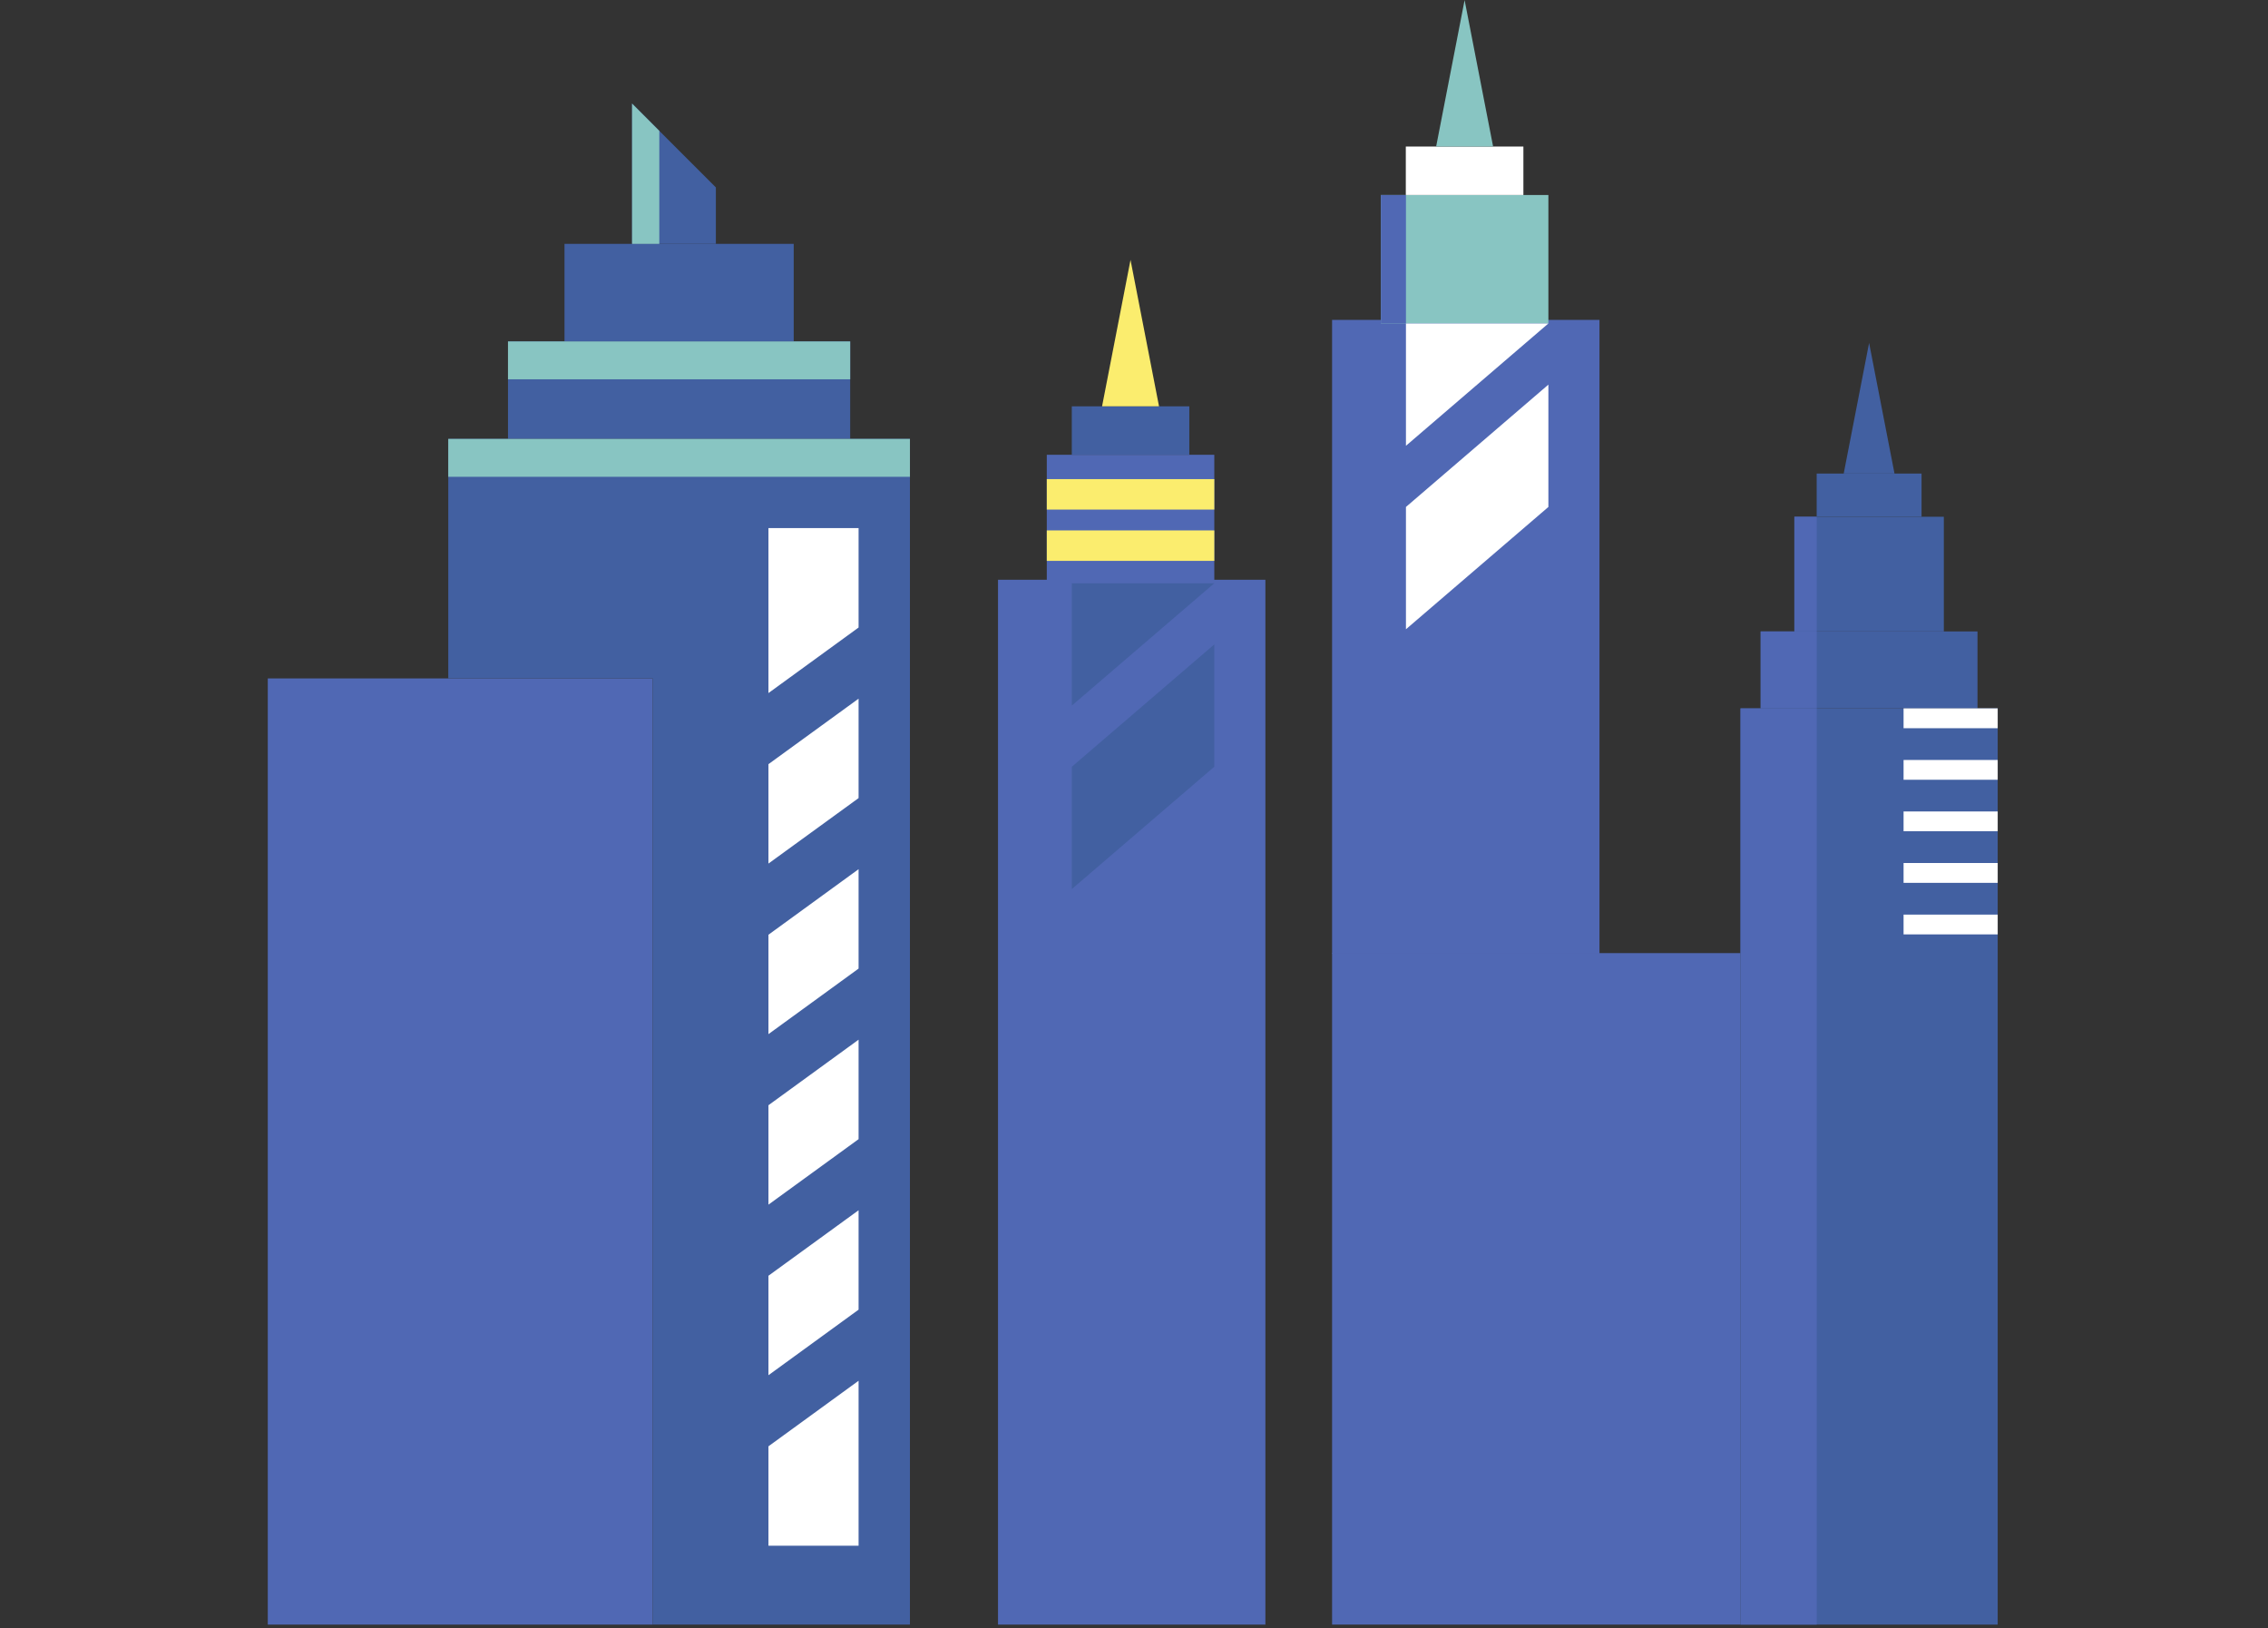 <svg xmlns="http://www.w3.org/2000/svg" xmlns:xlink="http://www.w3.org/1999/xlink" width="783" zoomAndPan="magnify" viewBox="0 0 587.25 421.5" height="562" preserveAspectRatio="xMidYMid meet" version="1.0"><rect x="0" y="0" width="587.25" height="421.5" fill="#333333" stroke="none"/><defs><clipPath id="id1"><path d="M 344 246 L 451 246 L 451 420.98 L 344 420.98 Z M 344 246 " clip-rule="nonzero"/></clipPath><clipPath id="id2"><path d="M 69.336 175 L 169 175 L 169 420.98 L 69.336 420.98 Z M 69.336 175 " clip-rule="nonzero"/></clipPath><clipPath id="id3"><path d="M 450 183 L 517.262 183 L 517.262 420.98 L 450 420.98 Z M 450 183 " clip-rule="nonzero"/></clipPath><clipPath id="id4"><path d="M 450 183 L 471 183 L 471 420.98 L 450 420.98 Z M 450 183 " clip-rule="nonzero"/></clipPath><clipPath id="id5"><path d="M 116 113 L 236 113 L 236 420.98 L 116 420.98 Z M 116 113 " clip-rule="nonzero"/></clipPath><clipPath id="id6"><path d="M 371 0.02 L 387 0.02 L 387 38 L 371 38 Z M 371 0.02 " clip-rule="nonzero"/></clipPath><clipPath id="id7"><path d="M 492 183 L 517.262 183 L 517.262 189 L 492 189 Z M 492 183 " clip-rule="nonzero"/></clipPath><clipPath id="id8"><path d="M 492 196 L 517.262 196 L 517.262 202 L 492 202 Z M 492 196 " clip-rule="nonzero"/></clipPath><clipPath id="id9"><path d="M 492 210 L 517.262 210 L 517.262 216 L 492 216 Z M 492 210 " clip-rule="nonzero"/></clipPath><clipPath id="id10"><path d="M 492 223 L 517.262 223 L 517.262 229 L 492 229 Z M 492 223 " clip-rule="nonzero"/></clipPath><clipPath id="id11"><path d="M 492 236 L 517.262 236 L 517.262 242 L 492 242 Z M 492 236 " clip-rule="nonzero"/></clipPath><clipPath id="id12"><path d="M 258 150 L 328 150 L 328 420.98 L 258 420.98 Z M 258 150 " clip-rule="nonzero"/></clipPath></defs><path fill="rgb(31.369%, 40.779%, 70.589%)" d="M 314.418 117.719 L 271.043 117.719 L 271.043 150.977 L 314.418 150.977 L 314.418 117.719 " fill-opacity="1" fill-rule="nonzero"/><g clip-path="url(#id1)"><path fill="rgb(31.369%, 40.779%, 70.589%)" d="M 450.668 246.715 L 344.914 246.715 L 344.914 420.527 L 450.668 420.527 L 450.668 246.715 " fill-opacity="1" fill-rule="nonzero"/></g><path fill="rgb(31.369%, 40.779%, 70.589%)" d="M 414.152 82.805 L 344.914 82.805 L 344.914 246.871 L 414.152 246.871 L 414.152 82.805 " fill-opacity="1" fill-rule="nonzero"/><g clip-path="url(#id2)"><path fill="rgb(31.369%, 40.779%, 70.589%)" d="M 169 420.527 L 69.336 420.527 L 69.336 175.605 L 169 175.605 L 169 420.527 " fill-opacity="1" fill-rule="nonzero"/></g><g clip-path="url(#id3)"><path fill="rgb(25.879%, 37.65%, 63.139%)" d="M 517.262 420.527 L 450.668 420.527 L 450.668 183.371 L 517.262 183.371 L 517.262 420.527 " fill-opacity="1" fill-rule="nonzero"/></g><g clip-path="url(#id4)"><path fill="rgb(31.369%, 40.779%, 70.589%)" d="M 470.406 420.527 L 450.668 420.527 L 450.668 183.371 L 470.406 183.371 L 470.406 420.527 " fill-opacity="1" fill-rule="nonzero"/></g><g clip-path="url(#id5)"><path fill="rgb(25.879%, 37.65%, 63.139%)" d="M 116.07 113.609 L 116.07 175.605 L 169 175.605 L 169 420.527 L 235.609 420.527 L 235.609 113.609 L 116.07 113.609 " fill-opacity="1" fill-rule="nonzero"/></g><path fill="rgb(25.879%, 37.65%, 63.139%)" d="M 512.031 163.449 L 455.883 163.449 L 455.883 183.371 L 512.031 183.371 L 512.031 163.449 " fill-opacity="1" fill-rule="nonzero"/><path fill="rgb(31.369%, 40.779%, 70.589%)" d="M 470.406 163.449 L 455.883 163.449 L 455.883 183.371 L 470.406 183.371 L 470.406 163.449 " fill-opacity="1" fill-rule="nonzero"/><path fill="rgb(25.879%, 37.65%, 63.139%)" d="M 503.316 133.762 L 464.613 133.762 L 464.613 163.449 L 503.316 163.449 L 503.316 133.762 " fill-opacity="1" fill-rule="nonzero"/><path fill="rgb(25.879%, 37.65%, 63.139%)" d="M 497.543 122.582 L 470.387 122.582 L 470.387 133.762 L 497.543 133.762 L 497.543 122.582 " fill-opacity="1" fill-rule="nonzero"/><path fill="rgb(31.369%, 40.779%, 70.589%)" d="M 470.406 133.762 L 464.613 133.762 L 464.613 163.449 L 470.406 163.449 L 470.406 133.762 " fill-opacity="1" fill-rule="nonzero"/><path fill="rgb(25.879%, 37.65%, 63.139%)" d="M 477.387 122.582 L 483.965 88.77 L 490.543 122.582 Z M 477.387 122.582 " fill-opacity="1" fill-rule="nonzero"/><path fill="rgb(53.329%, 77.249%, 76.079%)" d="M 400.922 50.477 L 357.547 50.477 L 357.547 83.73 L 400.922 83.73 L 400.922 50.477 " fill-opacity="1" fill-rule="nonzero"/><path fill="rgb(100%, 100%, 100%)" d="M 394.449 37.934 L 364.004 37.934 L 364.004 50.477 L 394.449 50.477 L 394.449 37.934 " fill-opacity="1" fill-rule="nonzero"/><path fill="rgb(31.369%, 40.779%, 70.589%)" d="M 364.039 50.477 L 357.547 50.477 L 357.547 83.73 L 364.039 83.73 L 364.039 50.477 " fill-opacity="1" fill-rule="nonzero"/><g clip-path="url(#id6)"><path fill="rgb(53.329%, 77.249%, 76.079%)" d="M 371.859 37.934 L 379.227 0.027 L 386.609 37.934 Z M 371.859 37.934 " fill-opacity="1" fill-rule="nonzero"/></g><path fill="rgb(100%, 100%, 100%)" d="M 222.312 162.434 L 198.973 179.402 L 198.973 136.699 L 222.312 136.699 L 222.312 162.434 " fill-opacity="1" fill-rule="nonzero"/><path fill="rgb(100%, 100%, 100%)" d="M 222.312 206.586 L 198.973 223.535 L 198.973 197.805 L 222.312 180.852 L 222.312 206.586 " fill-opacity="1" fill-rule="nonzero"/><path fill="rgb(100%, 100%, 100%)" d="M 222.312 250.719 L 198.973 267.688 L 198.973 241.957 L 222.312 224.988 L 222.312 250.719 " fill-opacity="1" fill-rule="nonzero"/><path fill="rgb(100%, 100%, 100%)" d="M 222.312 294.871 L 198.973 311.824 L 198.973 286.09 L 222.312 269.125 L 222.312 294.871 " fill-opacity="1" fill-rule="nonzero"/><path fill="rgb(100%, 100%, 100%)" d="M 222.312 339.008 L 198.973 355.977 L 198.973 330.227 L 222.312 313.277 L 222.312 339.008 " fill-opacity="1" fill-rule="nonzero"/><path fill="rgb(100%, 100%, 100%)" d="M 222.312 400.109 L 198.973 400.109 L 198.973 374.379 L 222.312 357.41 L 222.312 400.109 " fill-opacity="1" fill-rule="nonzero"/><g clip-path="url(#id7)"><path fill="rgb(100%, 100%, 100%)" d="M 492.887 188.496 L 517.262 188.496 L 517.262 183.371 L 492.887 183.371 L 492.887 188.496 " fill-opacity="1" fill-rule="nonzero"/></g><g clip-path="url(#id8)"><path fill="rgb(100%, 100%, 100%)" d="M 492.887 201.844 L 517.262 201.844 L 517.262 196.719 L 492.887 196.719 L 492.887 201.844 " fill-opacity="1" fill-rule="nonzero"/></g><g clip-path="url(#id9)"><path fill="rgb(100%, 100%, 100%)" d="M 492.887 215.176 L 517.262 215.176 L 517.262 210.051 L 492.887 210.051 L 492.887 215.176 " fill-opacity="1" fill-rule="nonzero"/></g><g clip-path="url(#id10)"><path fill="rgb(100%, 100%, 100%)" d="M 492.887 228.523 L 517.262 228.523 L 517.262 223.395 L 492.887 223.395 L 492.887 228.523 " fill-opacity="1" fill-rule="nonzero"/></g><g clip-path="url(#id11)"><path fill="rgb(100%, 100%, 100%)" d="M 492.887 241.867 L 517.262 241.867 L 517.262 236.742 L 492.887 236.742 L 492.887 241.867 " fill-opacity="1" fill-rule="nonzero"/></g><path fill="rgb(25.879%, 37.65%, 63.139%)" d="M 220.141 88.383 L 131.535 88.383 L 131.535 113.609 L 220.141 113.609 L 220.141 88.383 " fill-opacity="1" fill-rule="nonzero"/><path fill="rgb(25.879%, 37.65%, 63.139%)" d="M 205.516 63.125 L 146.164 63.125 L 146.164 88.383 L 205.516 88.383 L 205.516 63.125 " fill-opacity="1" fill-rule="nonzero"/><path fill="rgb(53.329%, 77.249%, 76.079%)" d="M 220.141 88.383 L 131.535 88.383 L 131.535 98.18 L 220.141 98.18 L 220.141 88.383 " fill-opacity="1" fill-rule="nonzero"/><path fill="rgb(53.329%, 77.249%, 76.079%)" d="M 235.609 113.609 L 116.07 113.609 L 116.07 123.422 L 235.609 123.422 L 235.609 113.609 " fill-opacity="1" fill-rule="nonzero"/><path fill="rgb(25.879%, 37.65%, 63.139%)" d="M 163.66 26.809 L 163.66 63.125 L 185.359 63.125 L 185.359 48.52 L 163.66 26.809 " fill-opacity="1" fill-rule="nonzero"/><path fill="rgb(53.329%, 77.249%, 76.079%)" d="M 163.66 26.809 L 163.66 63.125 L 170.715 63.125 L 170.715 33.875 L 163.66 26.809 " fill-opacity="1" fill-rule="nonzero"/><path fill="rgb(100%, 100%, 100%)" d="M 400.922 83.73 L 364.039 115.395 L 364.039 83.73 Z M 400.922 83.73 " fill-opacity="1" fill-rule="nonzero"/><path fill="rgb(100%, 100%, 100%)" d="M 364.039 131.227 L 364.039 162.887 L 400.922 131.227 L 400.922 99.562 L 364.039 131.227 " fill-opacity="1" fill-rule="nonzero"/><g clip-path="url(#id12)"><path fill="rgb(31.369%, 40.779%, 70.589%)" d="M 327.645 150.066 L 258.41 150.066 L 258.41 420.527 L 327.645 420.527 L 327.645 150.066 " fill-opacity="1" fill-rule="nonzero"/></g><path fill="rgb(98.43%, 92.94%, 43.14%)" d="M 314.418 124.02 L 271.043 124.02 L 271.043 131.906 L 314.418 131.906 L 314.418 124.02 " fill-opacity="1" fill-rule="nonzero"/><path fill="rgb(98.43%, 92.94%, 43.14%)" d="M 314.418 137.297 L 271.043 137.297 L 271.043 145.184 L 314.418 145.184 L 314.418 137.297 " fill-opacity="1" fill-rule="nonzero"/><path fill="rgb(25.879%, 37.65%, 63.139%)" d="M 307.945 105.18 L 277.516 105.18 L 277.516 117.719 L 307.945 117.719 L 307.945 105.18 " fill-opacity="1" fill-rule="nonzero"/><path fill="rgb(98.43%, 92.94%, 43.14%)" d="M 285.355 105.18 L 292.723 67.27 L 300.105 105.18 Z M 285.355 105.18 " fill-opacity="1" fill-rule="nonzero"/><path fill="rgb(25.879%, 37.65%, 63.139%)" d="M 314.418 150.977 L 277.535 182.637 L 277.535 150.977 Z M 314.418 150.977 " fill-opacity="1" fill-rule="nonzero"/><path fill="rgb(25.879%, 37.65%, 63.139%)" d="M 277.535 198.469 L 277.535 230.133 L 314.418 198.469 L 314.418 166.805 L 277.535 198.469 " fill-opacity="1" fill-rule="nonzero"/></svg>